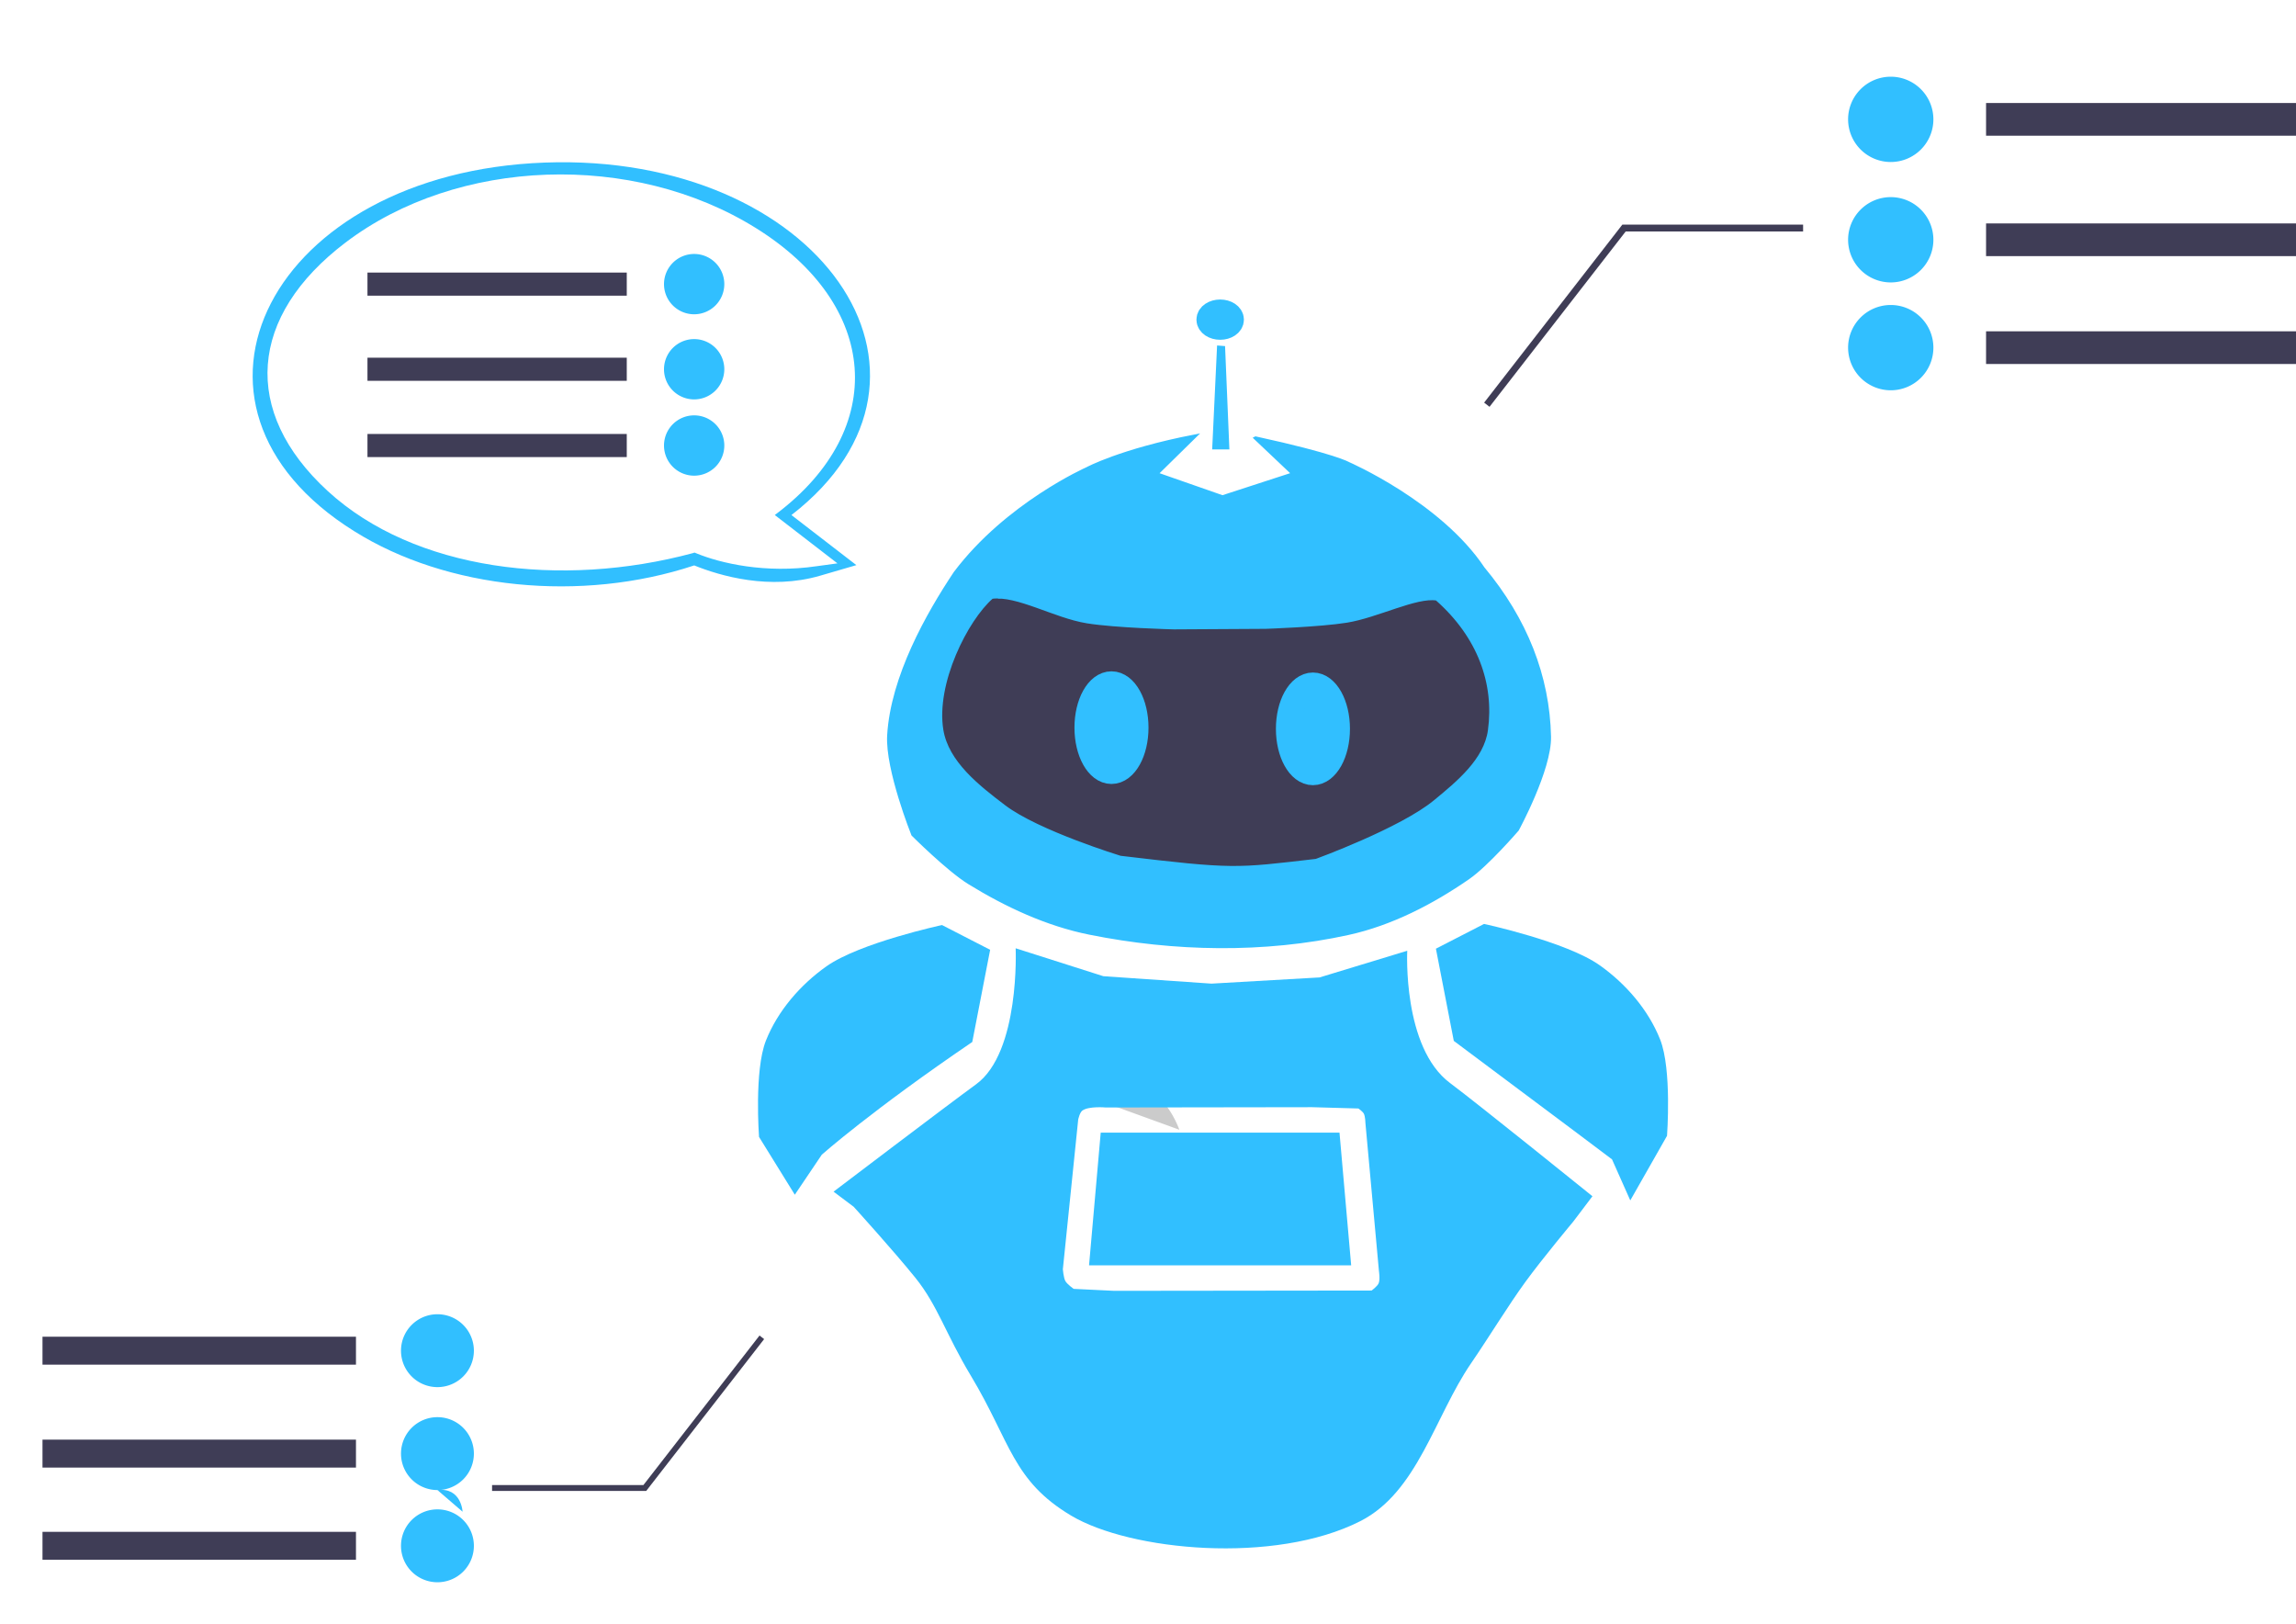 <?xml version="1.0" encoding="UTF-8" standalone="no"?>
<!-- Created with Inkscape (http://www.inkscape.org/) -->

<svg
   xmlns:dc="http://purl.org/dc/elements/1.1/"
   xmlns:cc="http://creativecommons.org/ns#"
   xmlns:rdf="http://www.w3.org/1999/02/22-rdf-syntax-ns#"
   xmlns:svg="http://www.w3.org/2000/svg"
   xmlns="http://www.w3.org/2000/svg"
   xmlns:sodipodi="http://sodipodi.sourceforge.net/DTD/sodipodi-0.dtd"
   xmlns:inkscape="http://www.inkscape.org/namespaces/inkscape"
   width="297mm"
   height="210mm"
   viewBox="0 0 297 210"
   version="1.1"
   id="svg1069"
   inkscape:version="0.92.4 (5da689c313, 2019-01-14)"
   sodipodi:docname="bot2.svg">
  <defs
     id="defs1063" />
  <sodipodi:namedview
     id="base"
     pagecolor="#ffffff"
     bordercolor="#666666"
     borderopacity="1.0"
     inkscape:pageopacity="0.0"
     inkscape:pageshadow="2"
     inkscape:zoom="0.24748737"
     inkscape:cx="331.54087"
     inkscape:cy="1020.0239"
     inkscape:document-units="mm"
     inkscape:current-layer="layer1"
     showgrid="false"
     inkscape:window-width="960"
     inkscape:window-height="1016"
     inkscape:window-x="960"
     inkscape:window-y="27"
     inkscape:window-maximized="0" />
  <g
     inkscape:label="Layer 1"
     inkscape:groupmode="layer"
     id="layer1"
     transform="translate(0,-87)">
    <path
       inkscape:connector-curvature="0"
       style="fill:#cbcbcb;stroke-width:0.798"
       d="m 148.319,227.443 8.363,-6.689 c -6.497,-0.717 -9.167,2.827 -10.259,5.631 -5.076,-2.108 -10.601,0.655 -10.601,0.655 l 16.734,6.075 a 12.663,12.663 0 0 0 -4.236,-5.672 z"
       id="path14" />
    <path
       inkscape:connector-curvature="0"
       style="fill:#31bfff;fill-opacity:1;stroke-width:0.377"
       d="m 59.838,282.517 c 0,0 -0.151,-3.171 -3.253,-2.802"
       id="path26" />
    <rect
       x="5.497"
       style="fill:#3f3d56;stroke-width:0.377"
       y="259.883"
       width="40.55"
       height="3.613"
       id="rect54" />
    <rect
       x="5.497"
       style="fill:#3f3d56;stroke-width:0.377"
       y="273.194"
       width="40.55"
       height="3.613"
       id="rect56-0" />
    <rect
       x="5.497"
       style="fill:#3f3d56;stroke-width:0.377"
       y="285.119"
       width="40.55"
       height="3.613"
       id="rect58" />
    <path
       inkscape:connector-curvature="0"
       style="fill:#31bfff;fill-opacity:1;stroke-width:0.377"
       d="m 56.585,266.404 v 0 a 4.714,4.714 0 1 1 4.714,-4.714 4.714,4.714 0 0 1 -4.714,4.714 z"
       id="path60" />
    <path
       inkscape:connector-curvature="0"
       style="fill:#31bfff;fill-opacity:1;stroke-width:0.377"
       d="m 56.585,279.715 v 0 a 4.714,4.714 0 1 1 4.714,-4.714 4.714,4.714 0 0 1 -4.714,4.714 z"
       id="path62" />
    <path
       inkscape:connector-curvature="0"
       style="fill:#31bfff;fill-opacity:1;stroke-width:0.377"
       d="m 56.585,291.64 v 0 a 4.714,4.714 0 1 1 4.714,-4.714 4.714,4.714 0 0 1 -4.714,4.714 z"
       id="path64-4" />
    <polygon
       transform="matrix(0.377,0,0,-0.377,2.801,393.409)"
       style="fill:#3f3d56"
       points="161.408,303.284 161.408,301.284 214.308,301.284 214.608,301.671 254.758,353.366 253.179,354.592 213.329,303.284 "
       id="polygon66" />
    <rect
       style="fill:#3f3d56;stroke-width:0.442"
       x="256.908"
       y="100.323"
       width="47.444"
       height="4.228"
       id="rect68-8" />
    <rect
       style="fill:#3f3d56;stroke-width:0.442"
       x="256.908"
       y="115.897"
       width="47.444"
       height="4.228"
       id="rect70" />
    <rect
       style="fill:#3f3d56;stroke-width:0.442"
       x="256.908"
       y="129.849"
       width="47.444"
       height="4.228"
       id="rect72" />
    <path
       inkscape:connector-curvature="0"
       style="fill:#31bfff;fill-opacity:1;stroke-width:0.442"
       d="m 239.062,102.437 a 5.516,5.516 0 1 1 5.516,5.516 v 0 a 5.522,5.522 0 0 1 -5.516,-5.516 z"
       id="path74" />
    <path
       inkscape:connector-curvature="0"
       style="fill:#31bfff;fill-opacity:1;stroke-width:0.442"
       d="m 239.062,118.011 a 5.516,5.516 0 1 1 5.516,5.516 v 0 a 5.522,5.522 0 0 1 -5.516,-5.516 z"
       id="path76-7" />
    <path
       inkscape:connector-curvature="0"
       style="fill:#31bfff;fill-opacity:1;stroke-width:0.442"
       d="m 239.062,131.962 a 5.516,5.516 0 1 1 5.516,5.516 v 0 a 5.522,5.522 0 0 1 -5.516,-5.516 z"
       id="path78-1" />
    <polygon
       transform="matrix(0.442,0,0,0.442,92.141,96.921)"
       style="fill:#3f3d56"
       points="319.23,45.284 267.308,45.284 227.459,96.592 225.88,95.366 266.329,43.284 319.23,43.284 "
       id="polygon80" />
    <ellipse
       style="fill:#3f3d56;fill-opacity:1;stroke:none;stroke-width:0.984;stroke-linecap:round;stroke-linejoin:round;stroke-miterlimit:4;stroke-dasharray:none;stroke-opacity:1;paint-order:fill markers stroke"
       id="path1135"
       cx="157.095"
       cy="178.342"
       rx="37.547"
       ry="23.133" />
    <path
       style="fill:#31bfff;fill-opacity:1;stroke:none;stroke-width:0.441px;stroke-linecap:butt;stroke-linejoin:miter;stroke-opacity:1"
       d="m 142.384,233.491 -1.51,17.164 h 33.907 l -1.51,-17.164 z"
       id="path1133"
       inkscape:connector-curvature="0"
       sodipodi:nodetypes="ccccc" />
    <path
       style="fill:#31bfff;fill-opacity:1;stroke:none;stroke-width:0.441px;stroke-linecap:butt;stroke-linejoin:miter;stroke-opacity:1"
       d="m 131.381,209.645 c 0,0 0.587,13.433 -5.113,17.586 -3.717,2.708 -18.443,13.89 -18.443,13.89 l 2.604,1.957 c 0,0 5.144,5.661 7.999,9.207 2.855,3.546 3.927,7.272 7.146,12.625 5.15,8.562 5.372,13.581 12.998,18.119 7.626,4.538 26.285,6.352 37.401,0.703 7.404,-3.763 9.618,-13.545 14.309,-20.399 2.391,-3.493 4.829,-7.513 7.052,-10.562 2.223,-3.049 6.181,-7.785 6.181,-7.785 l 2.476,-3.272 c 0,0 -14.681,-11.848 -18.422,-14.643 -6.176,-4.615 -5.533,-17.106 -5.533,-17.106 l -11.34,3.45 -13.988,0.803 -13.988,-0.963 z m 38.352,20.552 5.987,0.169 c 0,0 0.547,0.383 0.698,0.668 0.194,0.366 0.208,1.224 0.208,1.224 l 1.748,19.135 c 0,0 0.167,1.089 -0.035,1.573 -0.169,0.405 -0.916,0.944 -0.916,0.944 l -33.302,0.039 -5.234,-0.255 c 0,0 -0.845,-0.592 -1.078,-1.014 -0.234,-0.422 -0.323,-1.517 -0.323,-1.517 l 1.985,-19.364 c 0,0 0.189,-0.906 0.531,-1.159 0.824,-0.609 3.047,-0.404 3.047,-0.404 z"
       id="path1409-5-6-3-3-4-0-7-6"
       inkscape:connector-curvature="0"
       sodipodi:nodetypes="ccccccccccccscccccccaccaccccccacc" />
    <path
       style="fill:#31bfff;fill-opacity:1;stroke:none;stroke-width:0.252px;stroke-linecap:butt;stroke-linejoin:miter;stroke-opacity:1"
       d="m 185.743,209.698 2.313,11.923 c 15.351,11.45 20.468,15.325 20.468,15.325 l 2.362,5.308 4.753,-8.355 c 0,0 0.645,-8.587 -0.89,-12.456 -1.523,-3.841 -4.455,-7.225 -7.83,-9.609 -4.321,-3.053 -14.948,-5.338 -14.948,-5.338 z"
       id="path972-1-3"
       inkscape:connector-curvature="0"
       sodipodi:nodetypes="cccccsscc" />
    <path
       style="fill:#31bfff;fill-opacity:1;stroke:none;stroke-width:0.252px;stroke-linecap:butt;stroke-linejoin:miter;stroke-opacity:1"
       d="m 128.081,209.842 -2.313,11.923 c -12.96,8.808 -19.461,14.57 -19.461,14.57 l -3.494,5.182 -4.627,-7.474 c 0,0 -0.645,-8.587 0.89,-12.456 1.523,-3.841 4.455,-7.225 7.83,-9.609 4.321,-3.053 14.948,-5.338 14.948,-5.338 z"
       id="path972-6-1-9"
       inkscape:connector-curvature="0"
       sodipodi:nodetypes="cccccsscc" />
    <path
       style="fill:#31bfff;fill-opacity:1;stroke:#31bfff;stroke-width:0.447px;stroke-linecap:butt;stroke-linejoin:miter;stroke-opacity:1"
       d="m 162.426,143.669 4.886,4.626 -9.18,2.986 -8.547,-2.986 4.97,-4.882 c -9.566,1.85 -13.942,4.228 -13.942,4.228 0,0 -10.359,4.581 -17.051,13.472 -3.531,5.296 -8.139,13.431 -8.581,21.004 -0.256,4.388 3.119,12.812 3.119,12.812 0,0 4.558,4.555 7.277,6.229 4.793,2.951 10.063,5.401 15.582,6.51 10.928,2.197 22.553,2.426 33.441,0.035 5.564,-1.222 10.822,-3.942 15.51,-7.18 2.443,-1.687 6.359,-6.235 6.359,-6.235 0,0 4.234,-7.779 4.142,-12.013 -0.169,-7.792 -3.052,-15.134 -8.569,-21.754 -5.618,-8.426 -17.433,-13.557 -17.433,-13.557 0,0 -1.719,-1.057 -11.982,-3.295 z m -32.823,20.54 h 3.8e-4 c 0.457,0.039 0.932,0.12 1.424,0.231 0.984,0.223 2.029,0.57 3.101,0.951 1.072,0.381 2.172,0.797 3.265,1.16 1.093,0.363 2.181,0.674 3.227,0.843 1.852,0.3 4.659,0.496 7.003,0.616 2.344,0.121 4.225,0.166 4.225,0.166 l 11.874,-0.07 c 0,0 1.749,-0.06 3.929,-0.188 2.18,-0.128 4.791,-0.325 6.514,-0.6 0.99,-0.158 2.05,-0.443 3.125,-0.776 1.075,-0.333 2.164,-0.714 3.212,-1.06 1.048,-0.347 2.055,-0.66 2.965,-0.859 0.455,-0.099 0.886,-0.17 1.286,-0.203 0.4,-0.032 0.77,-0.026 1.101,0.029 0.69,0.607 1.326,1.233 1.911,1.877 0.585,0.644 1.119,1.304 1.601,1.979 0.482,0.675 0.914,1.365 1.295,2.066 0.381,0.702 0.711,1.415 0.992,2.138 0.281,0.723 0.512,1.456 0.695,2.195 0.182,0.739 0.316,1.485 0.402,2.235 0.086,0.75 0.123,1.505 0.113,2.261 -0.011,0.756 -0.067,1.514 -0.171,2.271 -0.066,0.479 -0.179,0.945 -0.333,1.396 -0.153,0.452 -0.346,0.89 -0.573,1.315 -0.454,0.851 -1.04,1.652 -1.704,2.41 -0.664,0.758 -1.405,1.473 -2.166,2.152 -0.762,0.679 -1.544,1.323 -2.291,1.938 -0.552,0.454 -1.206,0.914 -1.927,1.371 -0.722,0.457 -1.512,0.91 -2.336,1.353 -1.647,0.885 -3.43,1.724 -5.075,2.45 -3.29,1.451 -6.027,2.448 -6.027,2.448 -2.621,0.303 -4.592,0.54 -6.305,0.697 -1.713,0.157 -3.169,0.235 -4.759,0.219 -1.59,-0.018 -3.315,-0.125 -5.566,-0.34 -2.251,-0.215 -5.029,-0.537 -8.725,-0.978 0,0 -2.664,-0.816 -5.872,-2.046 -1.604,-0.615 -3.344,-1.333 -4.955,-2.103 -0.805,-0.385 -1.578,-0.783 -2.286,-1.189 -0.708,-0.405 -1.35,-0.817 -1.894,-1.23 -0.85,-0.645 -1.737,-1.323 -2.602,-2.045 -0.864,-0.721 -1.705,-1.484 -2.462,-2.299 -0.757,-0.815 -1.429,-1.681 -1.954,-2.606 -0.263,-0.463 -0.489,-0.939 -0.672,-1.433 -0.182,-0.493 -0.32,-1.003 -0.406,-1.529 -0.124,-0.756 -0.166,-1.547 -0.14,-2.358 0.025,-0.811 0.121,-1.642 0.272,-2.477 0.152,-0.836 0.36,-1.677 0.615,-2.508 0.254,-0.831 0.555,-1.652 0.888,-2.448 0.333,-0.796 0.7,-1.567 1.089,-2.299 0.389,-0.732 0.798,-1.423 1.219,-2.06 0.421,-0.637 0.851,-1.22 1.28,-1.733 0.429,-0.513 0.855,-0.956 1.269,-1.315 0.413,-0.055 0.852,-0.057 1.309,-0.018 z"
       id="path1629-5-4-1-5-4"
       inkscape:connector-curvature="0"
       sodipodi:nodetypes="ccccccccccccscscccccccccccccccccccccccccccccccccccccccccccccccccccccccccccc" />
    <path
       style="fill:#31bfff;fill-opacity:1;stroke:none;stroke-width:0.274px;stroke-linecap:butt;stroke-linejoin:miter;stroke-opacity:1"
       d="m 156.801,145.127 2.226,0.001 -0.559,-13.366 -1.031,-0.08 z"
       id="path1545-7-6-9-5-9-8"
       inkscape:connector-curvature="0"
       sodipodi:nodetypes="ccccc" />
    <ellipse
       style="fill:#31bfff;fill-opacity:1;stroke:#31bfff;stroke-width:3.336;stroke-linecap:round;stroke-linejoin:round;stroke-miterlimit:4;stroke-dasharray:none;stroke-opacity:1;paint-order:fill markers stroke"
       id="path1547-5-3-5-9-7-1"
       cx="157.836"
       cy="128.341"
       rx="1.404"
       ry="0.936" />
    <ellipse
       style="fill:#31bfff;fill-opacity:1;stroke:#31bfff;stroke-width:3.336;stroke-linecap:round;stroke-linejoin:round;stroke-miterlimit:4;stroke-dasharray:none;stroke-opacity:1;paint-order:fill markers stroke"
       id="path1526-9-9-0-4-7-2"
       cx="143.776"
       cy="181.109"
       rx="3.121"
       ry="5.618" />
    <ellipse
       style="fill:#31bfff;fill-opacity:1;stroke:#31bfff;stroke-width:3.336;stroke-linecap:round;stroke-linejoin:round;stroke-miterlimit:4;stroke-dasharray:none;stroke-opacity:1;paint-order:fill markers stroke"
       id="path1526-2-2-4-4-9-6-9"
       cx="169.835"
       cy="181.265"
       rx="3.121"
       ry="5.618" />
    <path
       d="m 89.798,160.127 c 3.362,1.358 9.766,3.235 16.295,1.329 l 4.683,-1.366 -8.398,-6.476 c 23.526,-18.205 3.432,-46.895 -31.921,-45.587 -35.353,1.308 -50.859,31.315 -24.631,47.679 v 0 c 11.969,7.513 29.377,9.264 43.972,4.422 z M 44.705,118.362 c 14.458,-10.969 37.158,-11.798 53.101,-1.85 15.943,9.948 17.144,25.93 2.683,36.897 l -0.266,0.202 8.106,6.252 -2.665,0.364 c -6.65,0.98 -12.46,-0.372 -15.618,-1.676 l -0.204,-0.084 -0.214,0.072 c -17.036,4.579 -36.041,2.244 -47.239,-8.034 -11.198,-10.278 -10.227,-22.629 2.316,-32.143 z"
       id="path62-2-8-8-0-7-3"
       inkscape:connector-curvature="0"
       style="fill:#31bfff;fill-opacity:1;stroke-width:0.365"
       sodipodi:nodetypes="ccccscccccscccccccscc" />
    <rect
       style="fill:#3f3d56;stroke-width:0.312"
       x="-81.076"
       y="122.252"
       width="33.542"
       height="2.989"
       id="rect68-8-7"
       transform="scale(-1,1)" />
    <rect
       style="fill:#3f3d56;stroke-width:0.312"
       x="-81.076"
       y="133.263"
       width="33.542"
       height="2.989"
       id="rect70-2"
       transform="scale(-1,1)" />
    <rect
       style="fill:#3f3d56;stroke-width:0.312"
       x="-81.076"
       y="143.127"
       width="33.542"
       height="2.989"
       id="rect72-7"
       transform="scale(-1,1)" />
    <path
       inkscape:connector-curvature="0"
       style="fill:#31bfff;fill-opacity:1;stroke-width:0.312"
       d="m 93.693,123.747 a 3.9,3.9 0 1 0 -3.9,3.9 v 0 a 3.904,3.904 0 0 0 3.9,-3.9 z"
       id="path74-2" />
    <path
       inkscape:connector-curvature="0"
       style="fill:#31bfff;fill-opacity:1;stroke-width:0.312"
       d="m 93.693,134.757 a 3.9,3.9 0 1 0 -3.9,3.9 v 0 a 3.904,3.904 0 0 0 3.9,-3.9 z"
       id="path76-7-2" />
    <path
       inkscape:connector-curvature="0"
       style="fill:#31bfff;fill-opacity:1;stroke-width:0.312"
       d="m 93.693,144.621 a 3.9,3.9 0 1 0 -3.9,3.9 v 0 a 3.904,3.904 0 0 0 3.9,-3.9 z"
       id="path78-1-6" />
  </g>
</svg>
